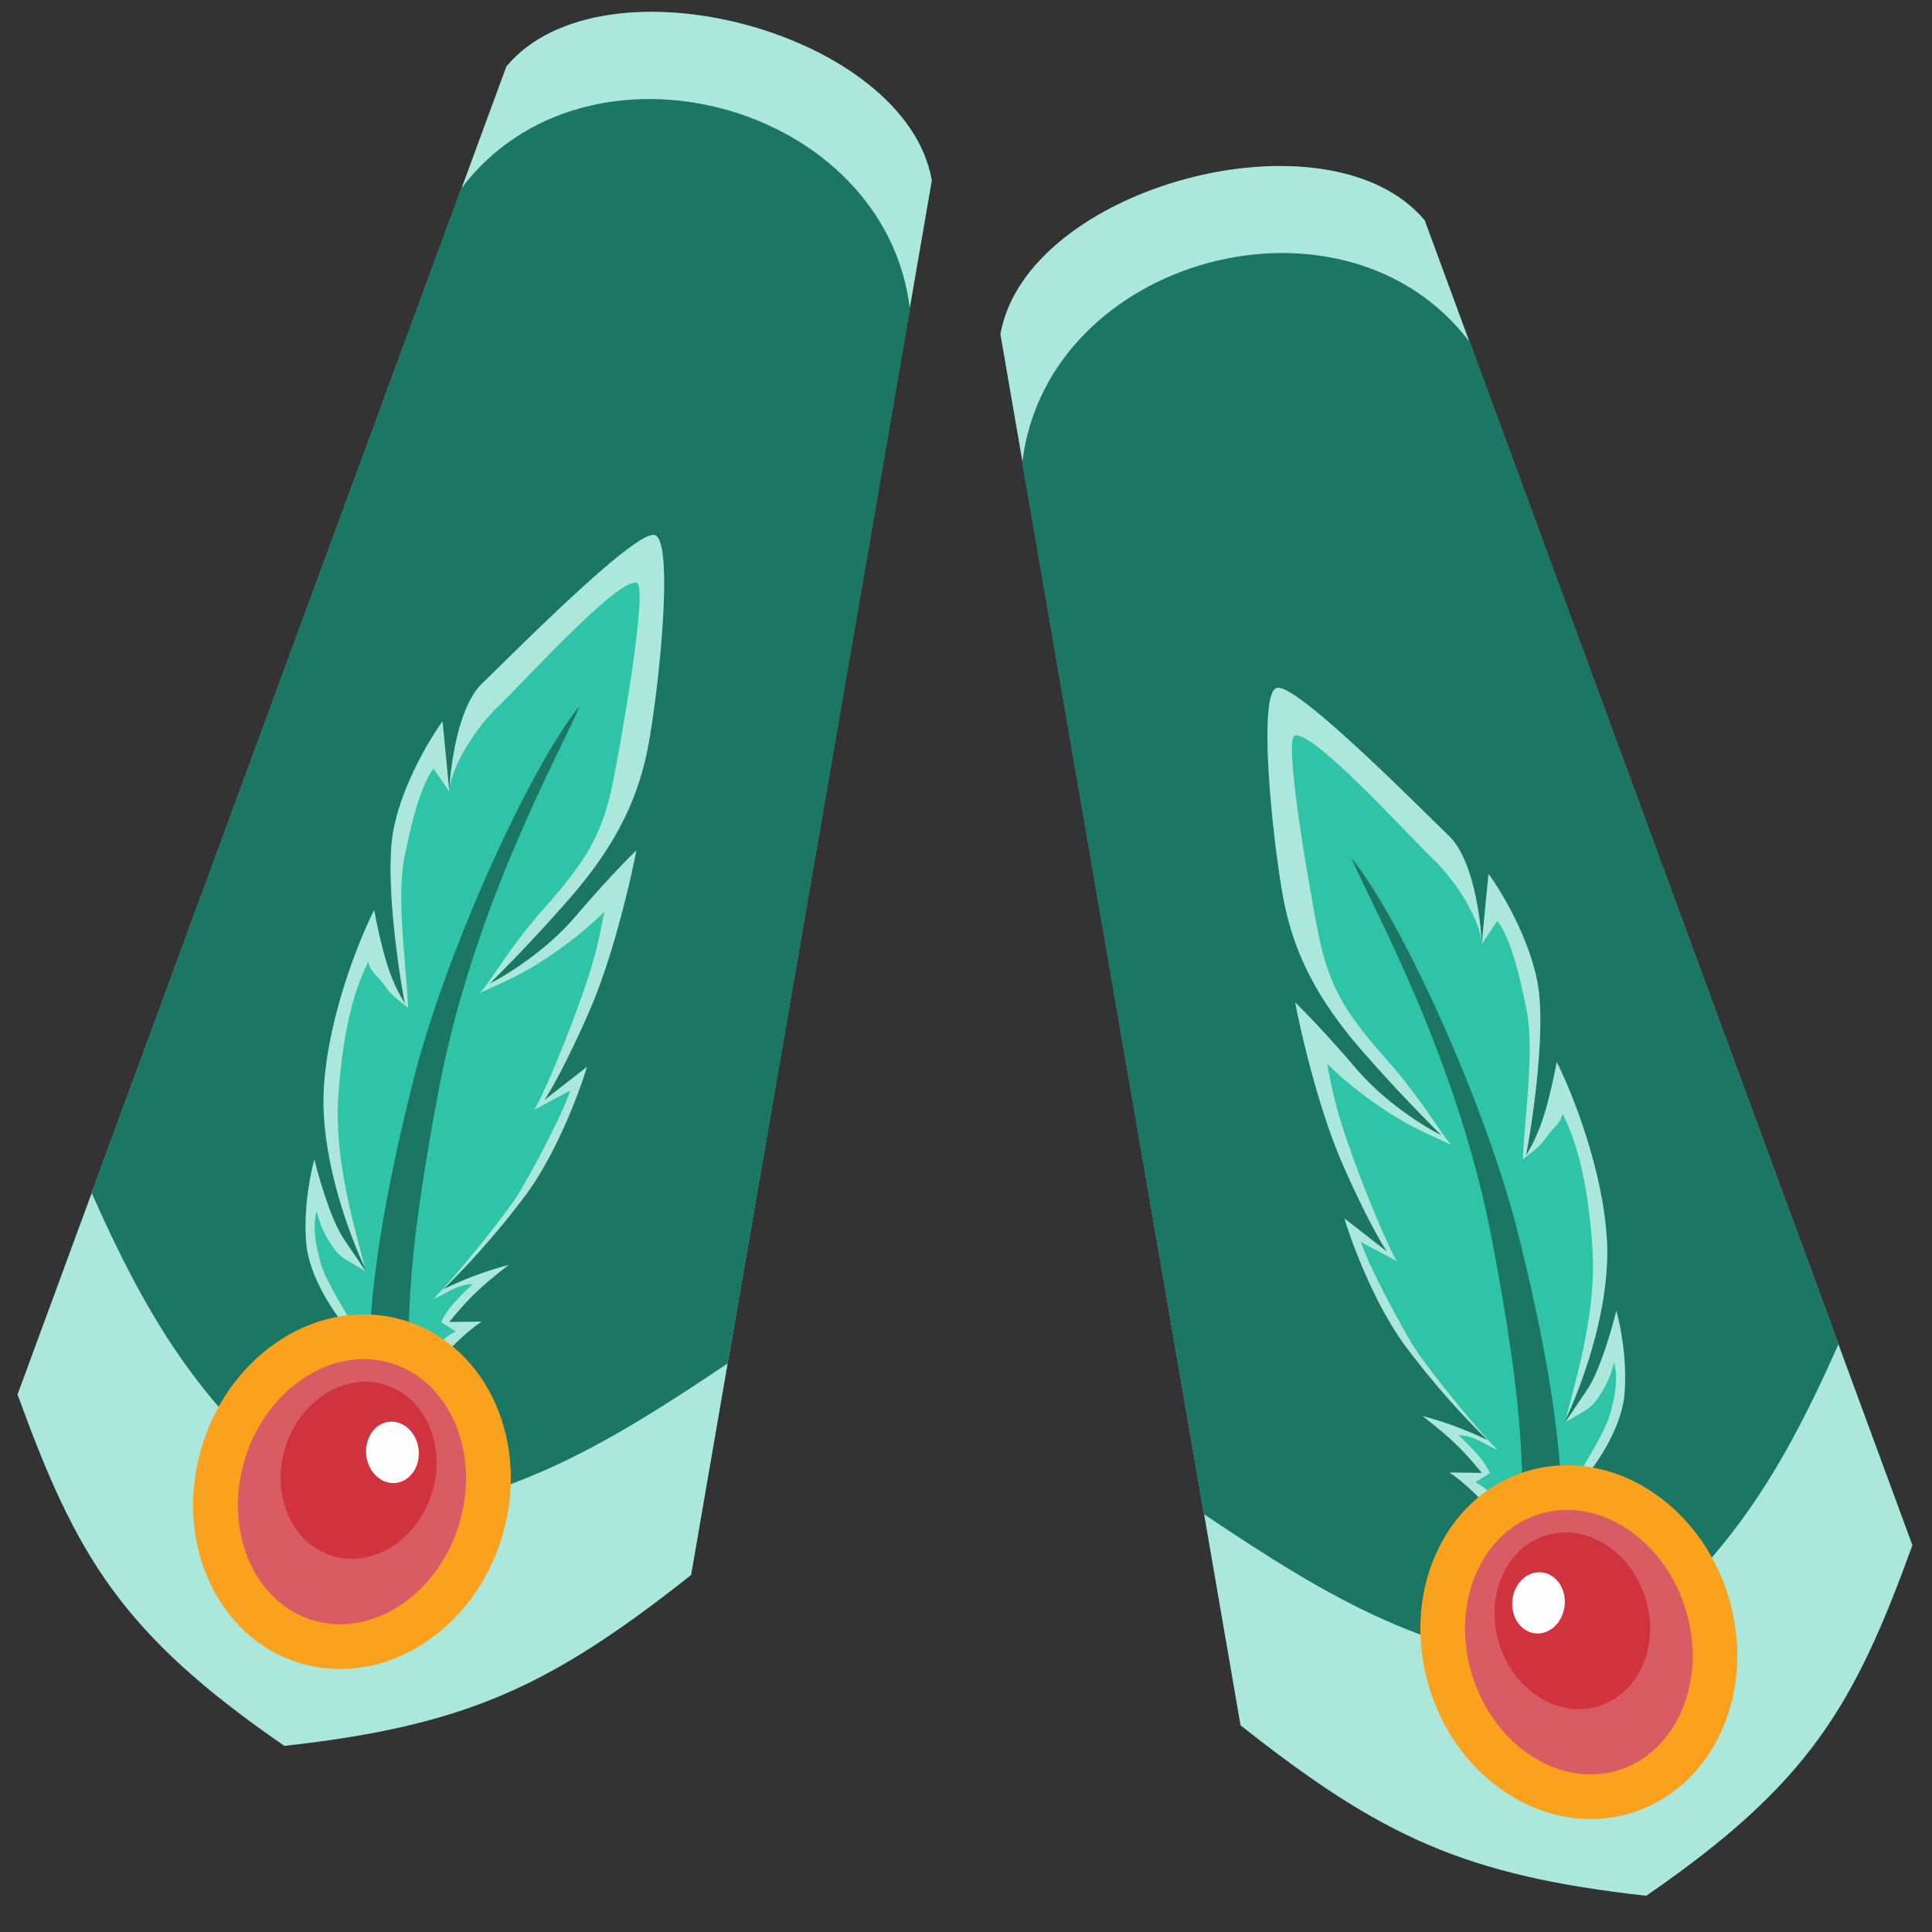 <svg fill="none" viewBox="0 0 50 50" id="marksman_bracers" xmlns="http://www.w3.org/2000/svg"><rect x="0" y="0" width="50" height="50" fill="#333333" stroke="none"/><g clip-path="url(#aqza)"><path d="M36.873 5.705c-2.491-2.974-10.311-.878-10.981 2.943l6.214 36.002c3.645 2.882 5.804 3.889 10.499 4.411 4.23-2.914 5.377-4.916 6.887-9.07L36.872 5.706Z" fill="#2FC4A7"/><path d="M36.873 5.705c-2.491-2.974-10.311-.878-10.981 2.943l6.214 36.002c3.645 2.882 5.804 3.889 10.499 4.411 4.23-2.914 5.377-4.916 6.887-9.07L36.872 5.706Z" fill="#fff" fill-opacity=".6"/><path d="M38.048 8.871C34.822 4.56 27.094 6.63 26.456 11.977l4.703 27.21c3.356 2.25 5.756 3.665 9.893 4.079 3.484-2.582 4.927-4.886 6.528-8.479L38.048 8.871Z" fill="#2FC4A7"/><path d="M38.048 8.871C34.822 4.56 27.094 6.63 26.456 11.977l4.703 27.21c3.356 2.25 5.756 3.665 9.893 4.079 3.484-2.582 4.927-4.886 6.528-8.479L38.048 8.871Z" fill="#000" fill-opacity=".4"/><path d="M40.43 39.721c-.363.286-.768.717-.78.838-.154-.083-.31-.537-.86-1.222-.548-.686-1.08-1.104-1.278-1.228l.838.01c-.54-.663-.885-.97-1.535-1.472a9.181 9.181 0 0 1 1.686.627 21.432 21.432 0 0 1-2.138-2.45c-.79-1.076-1.374-2.642-1.568-3.29l1.105.861c-.144-.204-.579-.952-1.173-2.316-.595-1.365-1.053-3.325-1.207-4.134.213.204.827.834 1.58 1.716.753.881 1.786 1.516 2.209 1.723a41.661 41.661 0 0 1-1.964-2.084c-1.197-1.347-1.848-2.567-2.126-4.024-.278-1.457-.685-5.355-.17-5.473.515-.118 3.684 3.094 4.45 3.831.614.59.821 2.11.848 2.797l.175-1.815c.33.448 1.044 1.637 1.266 2.802.223 1.166-.103 3.472-.293 4.479.081-.12.284-.481.442-.964.159-.482.3-1.167.35-1.45.39.773 1.198 2.778 1.3 4.62.1 1.843-.736 3.99-1.167 4.832l.652-.961c.326-.48.64-1.567.758-2.05.104.365.292 1.312.207 2.183-.084.871-.733 1.808-1.048 2.167l.338.126-.536.477.721.494c-.21-.002-.719.064-1.082.35Z" fill="#2FC4A7"/><path d="M40.43 39.721c-.363.286-.768.717-.78.838-.154-.083-.31-.537-.86-1.222-.548-.686-1.08-1.104-1.278-1.228l.838.01c-.54-.663-.885-.97-1.535-1.472a9.181 9.181 0 0 1 1.686.627 21.432 21.432 0 0 1-2.138-2.45c-.79-1.076-1.374-2.642-1.568-3.29l1.105.861c-.144-.204-.579-.952-1.173-2.316-.595-1.365-1.053-3.325-1.207-4.134.213.204.827.834 1.58 1.716.753.881 1.786 1.516 2.209 1.723a41.661 41.661 0 0 1-1.964-2.084c-1.197-1.347-1.848-2.567-2.126-4.024-.278-1.457-.685-5.355-.17-5.473.515-.118 3.684 3.094 4.45 3.831.614.59.821 2.11.848 2.797l.175-1.815c.33.448 1.044 1.637 1.266 2.802.223 1.166-.103 3.472-.293 4.479.081-.12.284-.481.442-.964.159-.482.3-1.167.35-1.45.39.773 1.198 2.778 1.3 4.62.1 1.843-.736 3.99-1.167 4.832l.652-.961c.326-.48.64-1.567.758-2.05.104.365.292 1.312.207 2.183-.084.871-.733 1.808-1.048 2.167l.338.126-.536.477.721.494c-.21-.002-.719.064-1.082.35Z" fill="#fff" fill-opacity=".6"/><path d="M40.303 39.599c-.163.24-.677 1.212-.687 1.324-.145-.078-.15-1.188-.662-1.826-.513-.638-.583-.62-.767-.736l.372-.238c-.174-.366-.43-.611-.813-.98.418.006.674.251 1.011.377-.511-.491-1.861-2.171-2.184-2.693-.302-.488-1.164-2.081-1.348-2.682l.93.496c-.134-.19-.67-1.387-1.138-2.68-.44-1.216-.524-1.682-.672-2.43.198.19.639.613 1.36 1.107.85.582 1.467.797 1.86.993-.239-.23-.78-1.198-1.674-2.202-1.118-1.256-1.51-1.945-1.777-3.293-.267-1.348-.895-5.037-.603-5.101.499-.11 2.866 2.513 3.581 3.2.573.55 1.226 1.562 1.255 2.196l.407-.6c.308.417.541 1.233.755 2.311.214 1.079-.072 2.907-.096 3.875.075-.11.37-.234.617-.598.157-.231.362-.34.407-.6.368.716.672 1.82.777 3.523.106 1.702-.479 3.507-.712 4.473.372-.238.648-.332.826-.595.178-.263.338-.519.443-.964.099.338.057.849-.14 1.452-.15.453-.85 1.564-.85 1.564l.255.246-.454.357.384.369a.856.856 0 0 0-.663.355Z" fill="#2FC4A7"/><path d="m38.91 42.664.954.697c.825-2.918.831-5.833-.591-11.492-.813-3.234-2.98-8.041-4.297-9.663.536 1.272 2.753 5.169 3.653 9.965.765 4.08 1.129 7.152.28 10.493Z" fill="#2FC4A7"/><path d="m38.91 42.664.954.697c.825-2.918.831-5.833-.591-11.492-.813-3.234-2.98-8.041-4.297-9.663.536 1.272 2.753 5.169 3.653 9.965.765 4.08 1.129 7.152.28 10.493Z" fill="#000" fill-opacity=".4"/><ellipse cx="40.861" cy="42.499" rx="3.469" ry="4.047" transform="rotate(-17.163 40.861 42.5)" fill="#D0333D"/><ellipse cx="40.861" cy="42.499" rx="3.469" ry="4.047" transform="rotate(-17.163 40.861 42.5)" fill="#fff" fill-opacity=".2"/><ellipse cx="40.861" cy="42.499" rx="3.469" ry="4.047" transform="rotate(-17.163 40.861 42.5)" stroke="#FAA21E" stroke-width="1.156"/><ellipse cx="40.691" cy="41.947" rx="1.982" ry="2.313" transform="rotate(-17.163 40.69 41.947)" fill="#D0333D"/><ellipse cx="39.816" cy="41.482" rx=".68" ry=".794" transform="rotate(6.236 39.816 41.482)" fill="#FEFEFE"/><path d="M13.107 1.718c2.497-2.981 10.336-.88 11.008 2.95l-6.23 36.093c-3.655 2.889-5.819 3.898-10.525 4.421-4.24-2.921-5.39-4.927-6.905-9.092L13.107 1.718Z" fill="#2FC4A7"/><path d="M13.107 1.718c2.497-2.981 10.336-.88 11.008 2.95l-6.23 36.093c-3.655 2.889-5.819 3.898-10.525 4.421-4.24-2.921-5.39-4.927-6.905-9.092L13.107 1.718Z" fill="#fff" fill-opacity=".6"/><path d="M11.929 4.892c3.234-4.323 10.98-2.247 11.62 3.113l-4.715 27.279c-3.364 2.255-5.77 3.674-9.917 4.088-3.493-2.587-4.94-4.897-6.545-8.5l9.557-25.98Z" fill="#2FC4A7"/><path d="M11.929 4.892c3.234-4.323 10.98-2.247 11.62 3.113l-4.715 27.279c-3.364 2.255-5.77 3.674-9.917 4.088-3.493-2.587-4.94-4.897-6.545-8.5l9.557-25.98Z" fill="#000" fill-opacity=".4"/><path d="M9.54 35.82c.364.286.77.718.782.84.155-.083.312-.539.862-1.226.55-.687 1.083-1.106 1.281-1.23l-.84.01c.541-.666.888-.974 1.539-1.477a9.214 9.214 0 0 0-1.69.63 21.48 21.48 0 0 0 2.143-2.457c.792-1.079 1.378-2.649 1.572-3.299l-1.107.864c.144-.204.58-.954 1.176-2.322s1.055-3.333 1.21-4.144c-.214.205-.83.836-1.584 1.72-.755.884-1.791 1.52-2.214 1.728a41.847 41.847 0 0 0 1.969-2.09c1.2-1.35 1.852-2.573 2.13-4.034.28-1.46.687-5.368.17-5.486-.515-.12-3.692 3.102-4.46 3.84-.616.59-.823 2.116-.85 2.804l-.176-1.82c-.33.45-1.046 1.641-1.27 2.81-.222 1.169.104 3.48.295 4.49a4.334 4.334 0 0 1-.444-.966c-.158-.484-.3-1.17-.35-1.453-.392.774-1.202 2.784-1.303 4.631-.101 1.847.737 3.998 1.169 4.843l-.654-.963c-.326-.482-.642-1.57-.759-2.055-.104.366-.293 1.315-.208 2.189.084.873.736 1.812 1.05 2.172l-.337.126.536.479-.722.495c.21-.003.72.064 1.084.35Z" fill="#2FC4A7"/><path d="M9.54 35.82c.364.286.77.718.782.84.155-.083.312-.539.862-1.226.55-.687 1.083-1.106 1.281-1.23l-.84.01c.541-.666.888-.974 1.539-1.477a9.214 9.214 0 0 0-1.69.63 21.48 21.48 0 0 0 2.143-2.457c.792-1.079 1.378-2.649 1.572-3.299l-1.107.864c.144-.204.58-.954 1.176-2.322s1.055-3.333 1.21-4.144c-.214.205-.83.836-1.584 1.72-.755.884-1.791 1.52-2.214 1.728a41.847 41.847 0 0 0 1.969-2.09c1.2-1.35 1.852-2.573 2.13-4.034.28-1.46.687-5.368.17-5.486-.515-.12-3.692 3.102-4.46 3.84-.616.59-.823 2.116-.85 2.804l-.176-1.82c-.33.45-1.046 1.641-1.27 2.81-.222 1.169.104 3.48.295 4.49a4.334 4.334 0 0 1-.444-.966c-.158-.484-.3-1.17-.35-1.453-.392.774-1.202 2.784-1.303 4.631-.101 1.847.737 3.998 1.169 4.843l-.654-.963c-.326-.482-.642-1.57-.759-2.055-.104.366-.293 1.315-.208 2.189.084.873.736 1.812 1.05 2.172l-.337.126.536.479-.722.495c.21-.003.72.064 1.084.35Z" fill="#fff" fill-opacity=".6"/><path d="M9.668 35.697c.163.24.678 1.215.689 1.327.144-.078.149-1.19.663-1.83.514-.64.585-.622.769-.739l-.373-.238c.174-.366.43-.612.815-.982-.42.006-.676.252-1.014.377.513-.492 1.867-2.176 2.19-2.699.303-.49 1.167-2.087 1.35-2.689l-.932.498c.135-.19.672-1.391 1.141-2.686.443-1.22.526-1.687.675-2.438-.2.192-.641.616-1.364 1.11-.852.584-1.47.8-1.864.996.239-.23.78-1.2 1.677-2.208 1.121-1.258 1.514-1.95 1.782-3.301.268-1.352.898-5.05.604-5.114-.5-.11-2.872 2.52-3.59 3.209-.574.55-1.228 1.565-1.258 2.201l-.408-.602c-.309.418-.542 1.236-.756 2.317-.215 1.082.072 2.914.095 3.885-.074-.11-.37-.234-.618-.6-.157-.231-.363-.34-.408-.601-.369.718-.673 1.825-.78 3.532-.105 1.706.481 3.515.715 4.484-.373-.238-.65-.333-.828-.597-.179-.263-.339-.52-.444-.966-.1.339-.058.851.14 1.456.15.453.853 1.568.853 1.568l-.256.246.455.358-.385.37a.858.858 0 0 1 .665.356Z" fill="#2FC4A7"/><path d="m11.064 38.77-.956.699c-.827-2.926-.834-5.849.592-11.522.815-3.242 2.988-8.06 4.308-9.686-.538 1.275-2.76 5.181-3.662 9.99-.768 4.089-1.132 7.17-.282 10.52Z" fill="#2FC4A7"/><path d="m11.064 38.77-.956.699c-.827-2.926-.834-5.849.592-11.522.815-3.242 2.988-8.06 4.308-9.686-.538 1.275-2.76 5.181-3.662 9.99-.768 4.089-1.132 7.17-.282 10.52Z" fill="#000" fill-opacity=".4"/><ellipse cx="3.477" cy="4.057" rx="3.477" ry="4.057" transform="scale(-1 1) rotate(-17.164 111.649 63.03)" fill="#D0333D"/><ellipse cx="3.477" cy="4.057" rx="3.477" ry="4.057" transform="scale(-1 1) rotate(-17.164 111.649 63.03)" fill="#fff" fill-opacity=".2"/><ellipse cx="3.477" cy="4.057" rx="3.477" ry="4.057" transform="scale(-1 1) rotate(-17.164 111.649 63.03)" stroke="#FAA21E" stroke-width="1.159"/><ellipse cx="1.987" cy="2.318" rx="1.987" ry="2.318" transform="scale(-1 1) rotate(-17.164 114.743 57.513)" fill="#D0333D"/><ellipse cx=".682" cy=".796" rx=".682" ry=".796" transform="scale(-1 1) rotate(6.236 -342.437 -80.291)" fill="#FEFEFE"/></g><defs><clipPath id="aqza"><path fill="#fff" transform="matrix(-1 0 0 1 50 0)" d="M0 0h50v50H0z"/></clipPath></defs></svg>